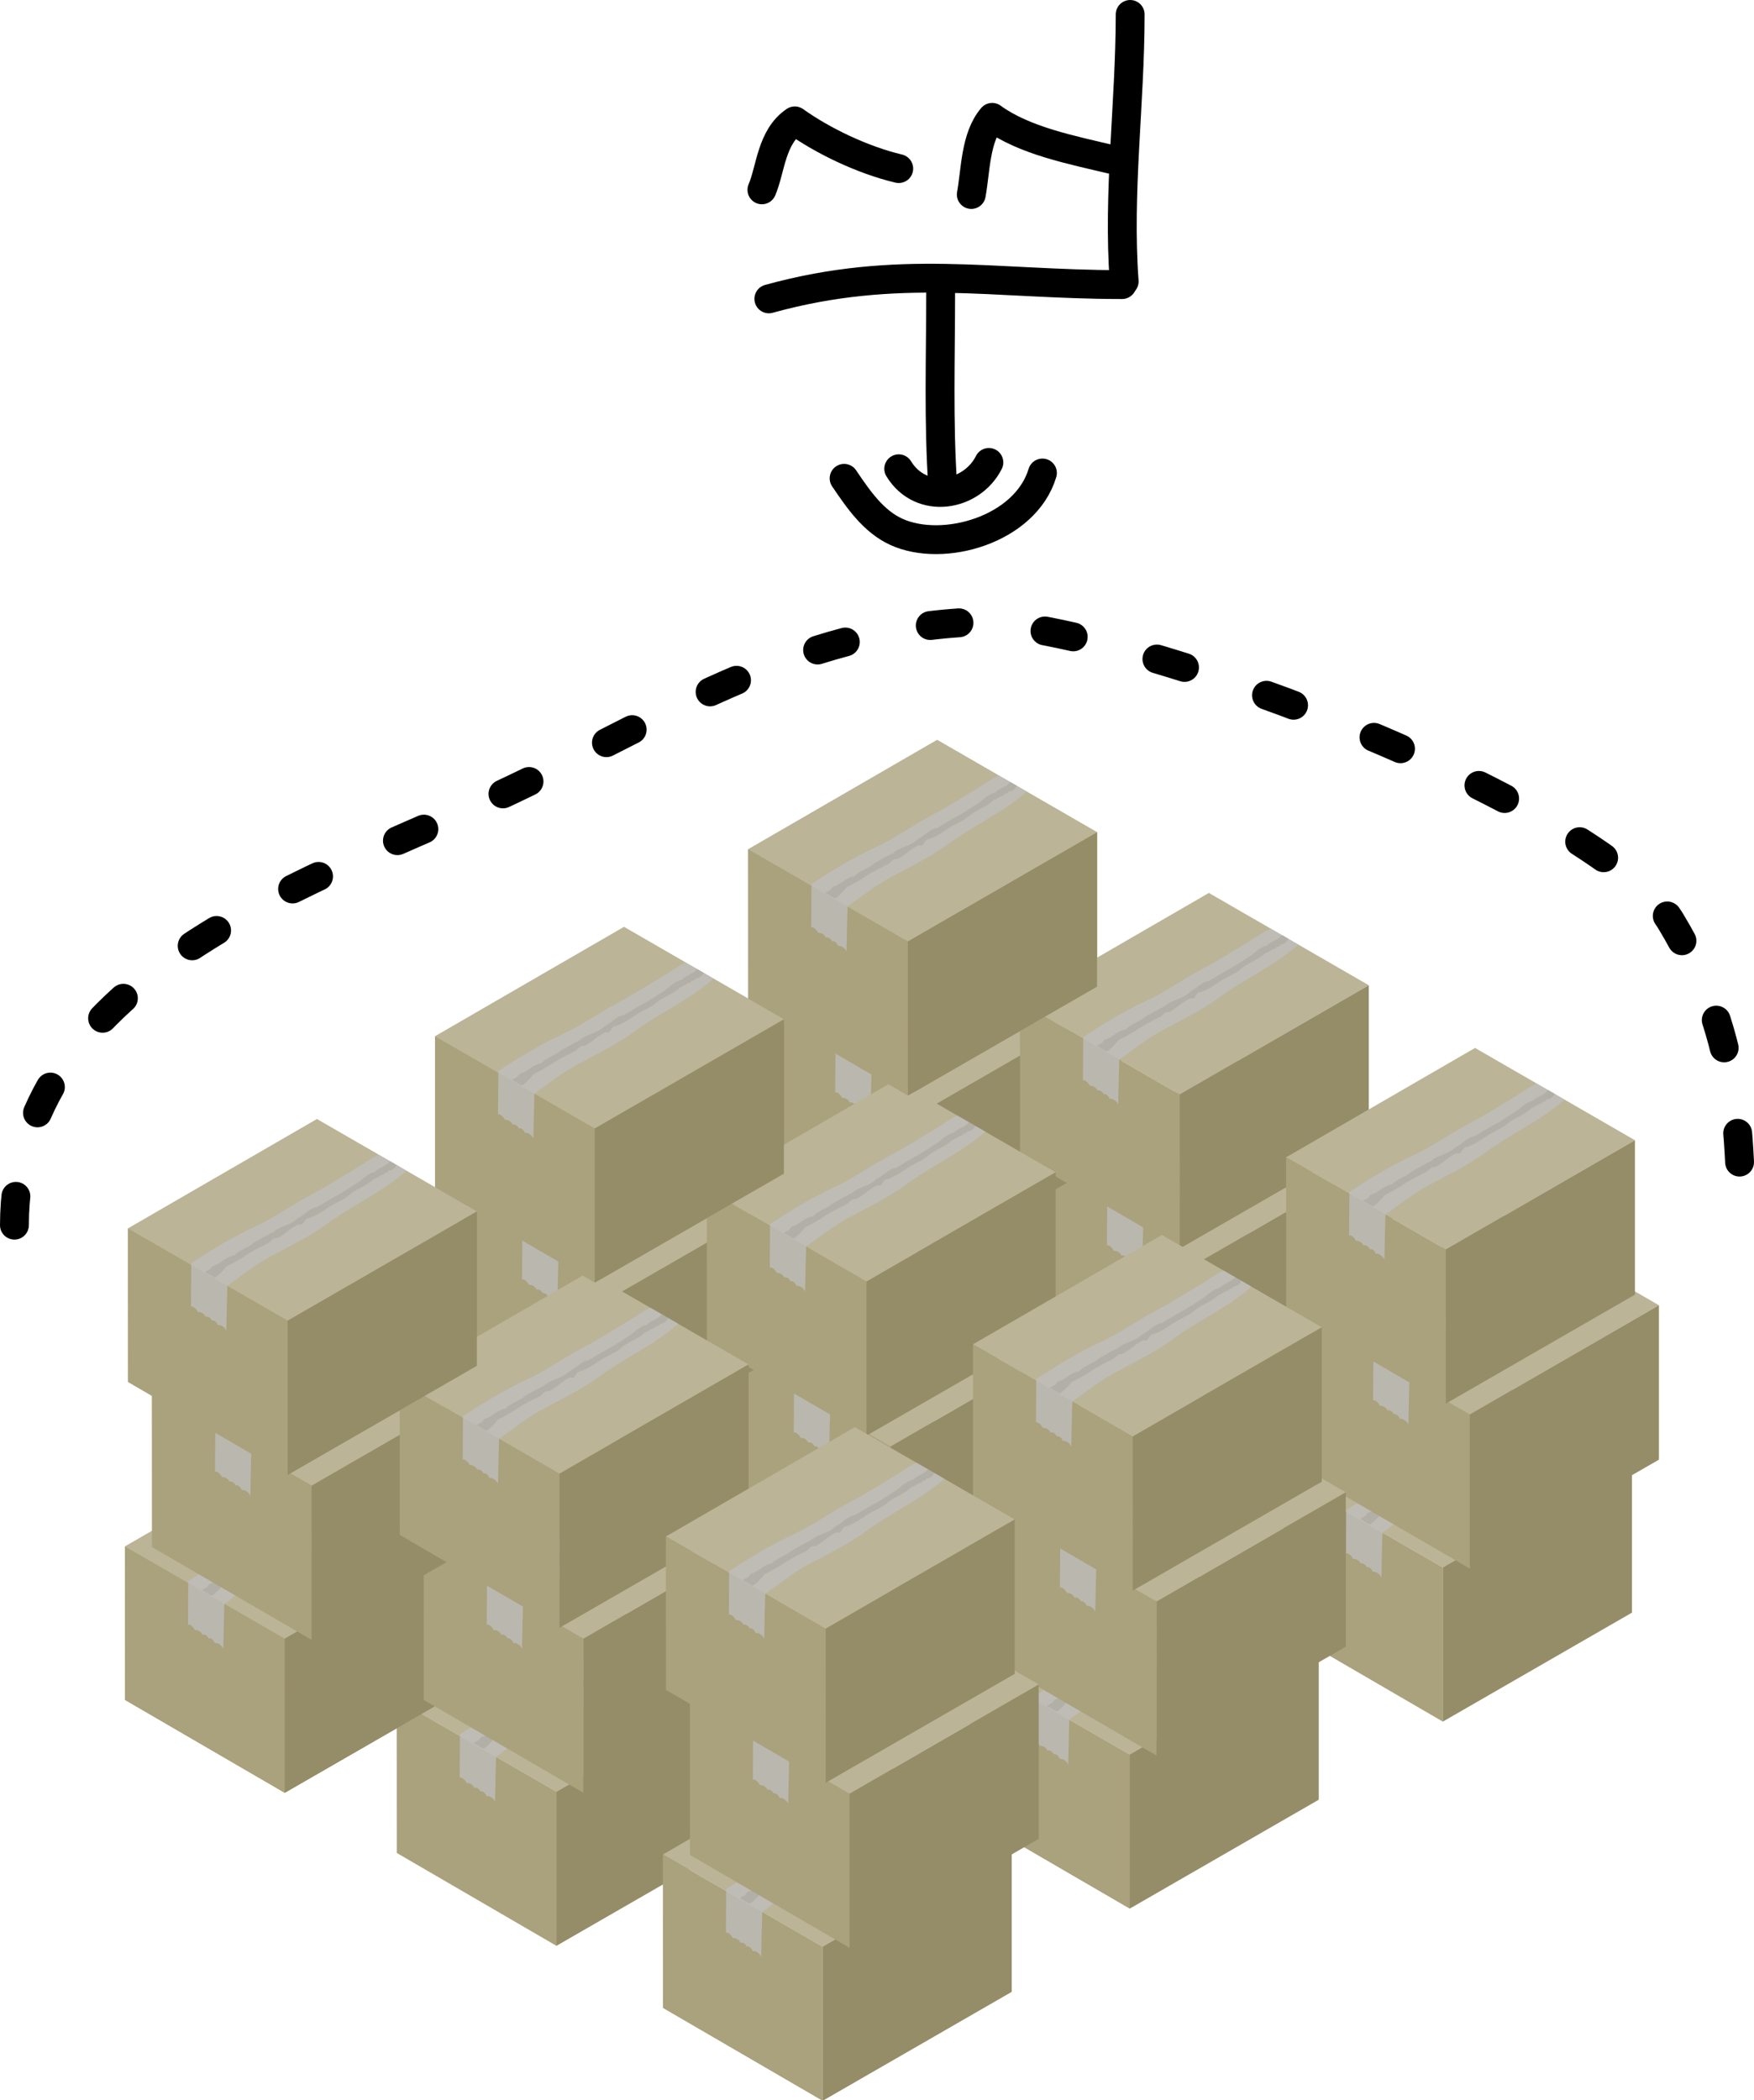 <?xml version="1.0" encoding="UTF-8" standalone="no"?>
<!-- Created with Inkscape (http://www.inkscape.org/) -->

<svg
   width="54.695mm"
   height="65.488mm"
   viewBox="0 0 54.695 65.488"
   version="1.1"
   id="svg1"
   inkscape:version="1.3.2 (091e20e, 2023-11-25, custom)"
   sodipodi:docname="8.3.3 3^3 boxes.svg"
   xmlns:inkscape="http://www.inkscape.org/namespaces/inkscape"
   xmlns:sodipodi="http://sodipodi.sourceforge.net/DTD/sodipodi-0.dtd"
   xmlns:xlink="http://www.w3.org/1999/xlink"
   xmlns="http://www.w3.org/2000/svg"
   xmlns:svg="http://www.w3.org/2000/svg">
  <sodipodi:namedview
     id="namedview1"
     pagecolor="#ffffff"
     bordercolor="#000000"
     borderopacity="0.25"
     inkscape:showpageshadow="2"
     inkscape:pageopacity="0.0"
     inkscape:pagecheckerboard="0"
     inkscape:deskcolor="#d1d1d1"
     inkscape:document-units="mm"
     inkscape:zoom="1.4770342"
     inkscape:cx="56.532203"
     inkscape:cy="110.01776"
     inkscape:window-width="1920"
     inkscape:window-height="1051"
     inkscape:window-x="-9"
     inkscape:window-y="-9"
     inkscape:window-maximized="1"
     inkscape:current-layer="layer1" />
  <defs
     id="defs1" />
  <g
     inkscape:label="Layer 1"
     inkscape:groupmode="layer"
     id="layer1"
     transform="translate(-41.01,-33.867)">
    <path
       style="fill:none;stroke:#000000;stroke-width:0.9;stroke-linecap:round;stroke-linejoin:round;stroke-dasharray:none;stroke-dashoffset:24.002;stroke-opacity:1"
       d="m 69.035,48.484 c 0.694,1.141 2.278,0.868 2.811,-0.198"
       id="path402" />
    <path
       style="fill:none;stroke:#000000;stroke-width:0.9;stroke-linecap:round;stroke-linejoin:round;stroke-dasharray:none;stroke-dashoffset:24.002;stroke-opacity:1"
       d="m 67.332,48.782 c 0.45,0.666 0.918,1.345 1.632,1.67 1.458,0.665 4.018,-0.065 4.552,-1.836"
       id="path403" />
    <path
       style="fill:none;stroke:#000000;stroke-width:0.9;stroke-linecap:round;stroke-linejoin:round;stroke-dasharray:none;stroke-dashoffset:24.002;stroke-opacity:1"
       d="m 70.408,49.03 c -0.137,-1.997 -0.066,-4.014 -0.066,-6.019"
       id="path404" />
    <path
       style="fill:none;stroke:#000000;stroke-width:0.9;stroke-linecap:round;stroke-linejoin:round;stroke-dasharray:none;stroke-dashoffset:0;stroke-opacity:1"
       d="m 64.985,43.186 c 4.035,-1.114 6.989,-0.445 11.015,-0.445"
       id="path405"
       sodipodi:nodetypes="cc" />
    <path
       style="fill:none;stroke:#000000;stroke-width:0.9;stroke-linecap:round;stroke-linejoin:round;stroke-dasharray:none;stroke-dashoffset:0;stroke-opacity:1"
       d="m 75.724,38.851 c -1.288,-0.307 -2.779,-0.596 -3.775,-1.325 -0.53,0.623 -0.513,1.649 -0.651,2.406"
       id="path406"
       sodipodi:nodetypes="ccc" />
    <path
       style="fill:none;fill-opacity:0.289;stroke:#000000;stroke-width:0.9;stroke-linecap:round;stroke-linejoin:round;stroke-dasharray:none;stroke-dashoffset:0;stroke-opacity:1"
       d="m 76.065,42.642 c -0.204,-2.771 0.187,-5.554 0.187,-8.325"
       id="path415" />
    <path
       style="fill:none;fill-opacity:1;stroke:#000000;stroke-width:0.9;stroke-linecap:round;stroke-linejoin:round;stroke-dasharray:0.9, 2.7;stroke-dashoffset:0;stroke-opacity:1"
       d="m 41.46,72.069 c 0.011,-7.581 8.86,-10.562 14.618,-13.163 5.048,-2.28 9.209,-5.244 14.883,-5.622 4.366,-0.291 19.918,5.592 22.159,9.327 2.064,3.441 2.183,6.287 2.183,10.186"
       id="path416" />
    <path
       style="fill:none;fill-opacity:1;stroke:#000000;stroke-width:0.9;stroke-linecap:round;stroke-linejoin:round;stroke-dasharray:none;stroke-dashoffset:0;stroke-opacity:1"
       d="m 69.035,39.124 c -1.136,-0.27 -2.374,-0.869 -3.241,-1.488 -0.737,0.499 -0.749,1.505 -1.025,2.15"
       id="path417"
       sodipodi:nodetypes="ccc" />
    <g
       id="g421"
       transform="translate(-50.791,-77.464)">
      <g
         id="use417"
         transform="translate(-34.742,113.465)">
        <g
           id="g551">
          <g
             id="g550"
             transform="matrix(0.832,0,0,0.832,36.549,2.317)"
             style="stroke-width:1.202">
            <path
               style="fill:#bbb497;fill-opacity:1;stroke:none;stroke-width:1.082;stroke-linecap:round;stroke-linejoin:round;stroke-dasharray:none;stroke-dashoffset:0;stroke-opacity:1"
               d="m 136.095,38.398 5.986,3.456 7.091,-4.094 -5.995,-3.461 z"
               id="path546" />
            <path
               style="fill:#aaa17d;fill-opacity:1;stroke:none;stroke-width:1.082;stroke-linecap:round;stroke-linejoin:round;stroke-dasharray:none;stroke-dashoffset:0;stroke-opacity:1"
               d="m 142.084,41.854 3.9e-4,5.776 -5.986,-3.481 -0.003,-5.752 z"
               id="path547"
               sodipodi:nodetypes="ccccc" />
            <path
               style="fill:#958d68;fill-opacity:1;stroke:none;stroke-width:1.082;stroke-linecap:round;stroke-linejoin:round;stroke-dasharray:none;stroke-dashoffset:0;stroke-opacity:1"
               d="m 149.173,37.758 -7.092,4.094 v 5.778 l 7.089,-4.084 v -5.786"
               id="path548"
               sodipodi:nodetypes="ccccc" />
            <path
               style="fill:#88805d;fill-opacity:1;stroke:none;stroke-width:1.082;stroke-linecap:round;stroke-linejoin:round;stroke-dasharray:none;stroke-dashoffset:0;stroke-opacity:1"
               id="path549"
               d="m 139.329,40.234 c 0.05,0.031 0.307,-0.223 0.469,-0.425 0.252,-0.118 0.43,-0.227 0.612,-0.338 0.291,-0.205 0.606,-0.364 0.933,-0.52 0.147,-0.091 0.158,-0.215 0.345,-0.188 0.278,-0.13 0.509,-0.4 0.798,-0.519 0.234,0.084 0.157,-0.218 0.397,-0.235 0.307,-0.102 0.551,-0.294 0.819,-0.462 0.232,-0.141 0.501,-0.236 0.706,-0.423 0.233,-0.206 0.632,-0.313 0.875,-0.564 0.18,-0.059 0.256,-0.176 0.42,-0.184 -0.077,-0.114 0.125,0.004 0.153,-0.151 0.104,0.016 0.25,-0.083 0.3,-0.202 -0.036,-0.023 -0.177,-0.103 -0.243,-0.139 -0.189,0.224 -0.356,0.181 -0.566,0.396 -0.208,0.028 -0.43,0.233 -0.577,0.356 -0.304,0.187 -0.591,0.399 -0.91,0.56 -0.249,0.137 -0.458,0.274 -0.681,0.402 -0.292,0.038 -0.467,0.3 -0.737,0.425 -0.248,0.266 -0.64,0.267 -0.913,0.517 -0.243,0.114 -0.487,0.262 -0.713,0.386 -0.233,0.206 -0.538,0.263 -0.749,0.489 -0.321,0.031 -0.513,0.331 -0.808,0.387 -0.088,0.162 -0.126,0.12 -0.279,0.23 0.066,0.041 0.327,0.189 0.349,0.202 z"
               sodipodi:nodetypes="ccccccccccccccccccccccccc" />
            <path
               style="fill:#bfbfbf;fill-opacity:0.747;stroke:none;stroke-width:1.082;stroke-linecap:round;stroke-linejoin:round;stroke-dasharray:none;stroke-dashoffset:0;stroke-opacity:1"
               d="m 140.852,38.327 c 0.75,-0.342 1.384,-0.816 2.103,-1.193 0.596,-0.312 1.145,-0.668 1.724,-1.014 0.277,-0.166 0.537,-0.368 0.809,-0.486 0.317,0.178 0.724,0.415 1.045,0.603 -0.949,0.827 -1.988,1.257 -3.011,2.014 -0.553,0.409 -1.503,0.884 -2.136,1.225 -0.52,0.279 -1.15,0.773 -1.566,1.067 -0.002,0.002 -0.036,1.32 -0.039,1.697 -0.045,-0.136 -0.213,-0.25 -0.323,-0.222 -0.036,-0.118 -0.154,-0.207 -0.221,-0.17 -0.047,-0.113 -0.179,-0.181 -0.237,-0.139 -0.032,-0.117 -0.212,-0.204 -0.282,-0.174 -0.053,-0.118 -0.176,-0.233 -0.262,-0.209 -3e-5,-0.756 0.018,-1.618 0.005,-1.624 0.73,-0.478 1.582,-1.004 2.392,-1.374 z"
               id="path550"
               sodipodi:nodetypes="sssccssscccccccss" />
          </g>
          <g
             id="use550"
             transform="matrix(0.832,0,0,0.832,26.784,8.149)"
             style="stroke-width:1.202">
            <path
               style="fill:#bbb497;fill-opacity:1;stroke:none;stroke-width:1.082;stroke-linecap:round;stroke-linejoin:round;stroke-dasharray:none;stroke-dashoffset:0;stroke-opacity:1"
               d="m 136.095,38.398 5.986,3.456 7.091,-4.094 -5.995,-3.461 z"
               id="path579" />
            <path
               style="fill:#aaa17d;fill-opacity:1;stroke:none;stroke-width:1.082;stroke-linecap:round;stroke-linejoin:round;stroke-dasharray:none;stroke-dashoffset:0;stroke-opacity:1"
               d="m 142.084,41.854 3.9e-4,5.776 -5.986,-3.481 -0.003,-5.752 z"
               id="path580"
               sodipodi:nodetypes="ccccc" />
            <path
               style="fill:#958d68;fill-opacity:1;stroke:none;stroke-width:1.082;stroke-linecap:round;stroke-linejoin:round;stroke-dasharray:none;stroke-dashoffset:0;stroke-opacity:1"
               d="m 149.173,37.758 -7.092,4.094 v 5.778 l 7.089,-4.084 v -5.786"
               id="path581"
               sodipodi:nodetypes="ccccc" />
            <path
               style="fill:#88805d;fill-opacity:1;stroke:none;stroke-width:1.082;stroke-linecap:round;stroke-linejoin:round;stroke-dasharray:none;stroke-dashoffset:0;stroke-opacity:1"
               id="path582"
               d="m 139.329,40.234 c 0.05,0.031 0.307,-0.223 0.469,-0.425 0.252,-0.118 0.43,-0.227 0.612,-0.338 0.291,-0.205 0.606,-0.364 0.933,-0.52 0.147,-0.091 0.158,-0.215 0.345,-0.188 0.278,-0.13 0.509,-0.4 0.798,-0.519 0.234,0.084 0.157,-0.218 0.397,-0.235 0.307,-0.102 0.551,-0.294 0.819,-0.462 0.232,-0.141 0.501,-0.236 0.706,-0.423 0.233,-0.206 0.632,-0.313 0.875,-0.564 0.18,-0.059 0.256,-0.176 0.42,-0.184 -0.077,-0.114 0.125,0.004 0.153,-0.151 0.104,0.016 0.25,-0.083 0.3,-0.202 -0.036,-0.023 -0.177,-0.103 -0.243,-0.139 -0.189,0.224 -0.356,0.181 -0.566,0.396 -0.208,0.028 -0.43,0.233 -0.577,0.356 -0.304,0.187 -0.591,0.399 -0.91,0.56 -0.249,0.137 -0.458,0.274 -0.681,0.402 -0.292,0.038 -0.467,0.3 -0.737,0.425 -0.248,0.266 -0.64,0.267 -0.913,0.517 -0.243,0.114 -0.487,0.262 -0.713,0.386 -0.233,0.206 -0.538,0.263 -0.749,0.489 -0.321,0.031 -0.513,0.331 -0.808,0.387 -0.088,0.162 -0.126,0.12 -0.279,0.23 0.066,0.041 0.327,0.189 0.349,0.202 z"
               sodipodi:nodetypes="ccccccccccccccccccccccccc" />
            <path
               style="fill:#bfbfbf;fill-opacity:0.747;stroke:none;stroke-width:1.082;stroke-linecap:round;stroke-linejoin:round;stroke-dasharray:none;stroke-dashoffset:0;stroke-opacity:1"
               d="m 140.852,38.327 c 0.75,-0.342 1.384,-0.816 2.103,-1.193 0.596,-0.312 1.145,-0.668 1.724,-1.014 0.277,-0.166 0.537,-0.368 0.809,-0.486 0.317,0.178 0.724,0.415 1.045,0.603 -0.949,0.827 -1.988,1.257 -3.011,2.014 -0.553,0.409 -1.503,0.884 -2.136,1.225 -0.52,0.279 -1.15,0.773 -1.566,1.067 -0.002,0.002 -0.036,1.32 -0.039,1.697 -0.045,-0.136 -0.213,-0.25 -0.323,-0.222 -0.036,-0.118 -0.154,-0.207 -0.221,-0.17 -0.047,-0.113 -0.179,-0.181 -0.237,-0.139 -0.032,-0.117 -0.212,-0.204 -0.282,-0.174 -0.053,-0.118 -0.176,-0.233 -0.262,-0.209 -3e-5,-0.756 0.018,-1.618 0.005,-1.624 0.73,-0.478 1.582,-1.004 2.392,-1.374 z"
               id="path583"
               sodipodi:nodetypes="sssccssscccccccss" />
          </g>
          <g
             id="use551"
             transform="matrix(0.832,0,0,0.832,17.209,14.141)"
             style="stroke-width:1.202">
            <path
               style="fill:#bbb497;fill-opacity:1;stroke:none;stroke-width:1.082;stroke-linecap:round;stroke-linejoin:round;stroke-dasharray:none;stroke-dashoffset:0;stroke-opacity:1"
               d="m 136.095,38.398 5.986,3.456 7.091,-4.094 -5.995,-3.461 z"
               id="path609" />
            <path
               style="fill:#aaa17d;fill-opacity:1;stroke:none;stroke-width:1.082;stroke-linecap:round;stroke-linejoin:round;stroke-dasharray:none;stroke-dashoffset:0;stroke-opacity:1"
               d="m 142.084,41.854 3.9e-4,5.776 -5.986,-3.481 -0.003,-5.752 z"
               id="path610"
               sodipodi:nodetypes="ccccc" />
            <path
               style="fill:#958d68;fill-opacity:1;stroke:none;stroke-width:1.082;stroke-linecap:round;stroke-linejoin:round;stroke-dasharray:none;stroke-dashoffset:0;stroke-opacity:1"
               d="m 149.173,37.758 -7.092,4.094 v 5.778 l 7.089,-4.084 v -5.786"
               id="path611"
               sodipodi:nodetypes="ccccc" />
            <path
               style="fill:#88805d;fill-opacity:1;stroke:none;stroke-width:1.082;stroke-linecap:round;stroke-linejoin:round;stroke-dasharray:none;stroke-dashoffset:0;stroke-opacity:1"
               id="path612"
               d="m 139.329,40.234 c 0.05,0.031 0.307,-0.223 0.469,-0.425 0.252,-0.118 0.43,-0.227 0.612,-0.338 0.291,-0.205 0.606,-0.364 0.933,-0.52 0.147,-0.091 0.158,-0.215 0.345,-0.188 0.278,-0.13 0.509,-0.4 0.798,-0.519 0.234,0.084 0.157,-0.218 0.397,-0.235 0.307,-0.102 0.551,-0.294 0.819,-0.462 0.232,-0.141 0.501,-0.236 0.706,-0.423 0.233,-0.206 0.632,-0.313 0.875,-0.564 0.18,-0.059 0.256,-0.176 0.42,-0.184 -0.077,-0.114 0.125,0.004 0.153,-0.151 0.104,0.016 0.25,-0.083 0.3,-0.202 -0.036,-0.023 -0.177,-0.103 -0.243,-0.139 -0.189,0.224 -0.356,0.181 -0.566,0.396 -0.208,0.028 -0.43,0.233 -0.577,0.356 -0.304,0.187 -0.591,0.399 -0.91,0.56 -0.249,0.137 -0.458,0.274 -0.681,0.402 -0.292,0.038 -0.467,0.3 -0.737,0.425 -0.248,0.266 -0.64,0.267 -0.913,0.517 -0.243,0.114 -0.487,0.262 -0.713,0.386 -0.233,0.206 -0.538,0.263 -0.749,0.489 -0.321,0.031 -0.513,0.331 -0.808,0.387 -0.088,0.162 -0.126,0.12 -0.279,0.23 0.066,0.041 0.327,0.189 0.349,0.202 z"
               sodipodi:nodetypes="ccccccccccccccccccccccccc" />
            <path
               style="fill:#bfbfbf;fill-opacity:0.747;stroke:none;stroke-width:1.082;stroke-linecap:round;stroke-linejoin:round;stroke-dasharray:none;stroke-dashoffset:0;stroke-opacity:1"
               d="m 140.852,38.327 c 0.75,-0.342 1.384,-0.816 2.103,-1.193 0.596,-0.312 1.145,-0.668 1.724,-1.014 0.277,-0.166 0.537,-0.368 0.809,-0.486 0.317,0.178 0.724,0.415 1.045,0.603 -0.949,0.827 -1.988,1.257 -3.011,2.014 -0.553,0.409 -1.503,0.884 -2.136,1.225 -0.52,0.279 -1.15,0.773 -1.566,1.067 -0.002,0.002 -0.036,1.32 -0.039,1.697 -0.045,-0.136 -0.213,-0.25 -0.323,-0.222 -0.036,-0.118 -0.154,-0.207 -0.221,-0.17 -0.047,-0.113 -0.179,-0.181 -0.237,-0.139 -0.032,-0.117 -0.212,-0.204 -0.282,-0.174 -0.053,-0.118 -0.176,-0.233 -0.262,-0.209 -3e-5,-0.756 0.018,-1.618 0.005,-1.624 0.73,-0.478 1.582,-1.004 2.392,-1.374 z"
               id="path613"
               sodipodi:nodetypes="sssccssscccccccss" />
          </g>
        </g>
        <g
           id="use552"
           transform="translate(8.473,4.771)">
          <g
             id="g568"
             transform="matrix(0.832,0,0,0.832,36.549,2.317)"
             style="stroke-width:1.202">
            <path
               style="fill:#bbb497;fill-opacity:1;stroke:none;stroke-width:1.082;stroke-linecap:round;stroke-linejoin:round;stroke-dasharray:none;stroke-dashoffset:0;stroke-opacity:1"
               d="m 136.095,38.398 5.986,3.456 7.091,-4.094 -5.995,-3.461 z"
               id="path564" />
            <path
               style="fill:#aaa17d;fill-opacity:1;stroke:none;stroke-width:1.082;stroke-linecap:round;stroke-linejoin:round;stroke-dasharray:none;stroke-dashoffset:0;stroke-opacity:1"
               d="m 142.084,41.854 3.9e-4,5.776 -5.986,-3.481 -0.003,-5.752 z"
               id="path565"
               sodipodi:nodetypes="ccccc" />
            <path
               style="fill:#958d68;fill-opacity:1;stroke:none;stroke-width:1.082;stroke-linecap:round;stroke-linejoin:round;stroke-dasharray:none;stroke-dashoffset:0;stroke-opacity:1"
               d="m 149.173,37.758 -7.092,4.094 v 5.778 l 7.089,-4.084 v -5.786"
               id="path566"
               sodipodi:nodetypes="ccccc" />
            <path
               style="fill:#88805d;fill-opacity:1;stroke:none;stroke-width:1.082;stroke-linecap:round;stroke-linejoin:round;stroke-dasharray:none;stroke-dashoffset:0;stroke-opacity:1"
               id="path567"
               d="m 139.329,40.234 c 0.05,0.031 0.307,-0.223 0.469,-0.425 0.252,-0.118 0.43,-0.227 0.612,-0.338 0.291,-0.205 0.606,-0.364 0.933,-0.52 0.147,-0.091 0.158,-0.215 0.345,-0.188 0.278,-0.13 0.509,-0.4 0.798,-0.519 0.234,0.084 0.157,-0.218 0.397,-0.235 0.307,-0.102 0.551,-0.294 0.819,-0.462 0.232,-0.141 0.501,-0.236 0.706,-0.423 0.233,-0.206 0.632,-0.313 0.875,-0.564 0.18,-0.059 0.256,-0.176 0.42,-0.184 -0.077,-0.114 0.125,0.004 0.153,-0.151 0.104,0.016 0.25,-0.083 0.3,-0.202 -0.036,-0.023 -0.177,-0.103 -0.243,-0.139 -0.189,0.224 -0.356,0.181 -0.566,0.396 -0.208,0.028 -0.43,0.233 -0.577,0.356 -0.304,0.187 -0.591,0.399 -0.91,0.56 -0.249,0.137 -0.458,0.274 -0.681,0.402 -0.292,0.038 -0.467,0.3 -0.737,0.425 -0.248,0.266 -0.64,0.267 -0.913,0.517 -0.243,0.114 -0.487,0.262 -0.713,0.386 -0.233,0.206 -0.538,0.263 -0.749,0.489 -0.321,0.031 -0.513,0.331 -0.808,0.387 -0.088,0.162 -0.126,0.12 -0.279,0.23 0.066,0.041 0.327,0.189 0.349,0.202 z"
               sodipodi:nodetypes="ccccccccccccccccccccccccc" />
            <path
               style="fill:#bfbfbf;fill-opacity:0.747;stroke:none;stroke-width:1.082;stroke-linecap:round;stroke-linejoin:round;stroke-dasharray:none;stroke-dashoffset:0;stroke-opacity:1"
               d="m 140.852,38.327 c 0.75,-0.342 1.384,-0.816 2.103,-1.193 0.596,-0.312 1.145,-0.668 1.724,-1.014 0.277,-0.166 0.537,-0.368 0.809,-0.486 0.317,0.178 0.724,0.415 1.045,0.603 -0.949,0.827 -1.988,1.257 -3.011,2.014 -0.553,0.409 -1.503,0.884 -2.136,1.225 -0.52,0.279 -1.15,0.773 -1.566,1.067 -0.002,0.002 -0.036,1.32 -0.039,1.697 -0.045,-0.136 -0.213,-0.25 -0.323,-0.222 -0.036,-0.118 -0.154,-0.207 -0.221,-0.17 -0.047,-0.113 -0.179,-0.181 -0.237,-0.139 -0.032,-0.117 -0.212,-0.204 -0.282,-0.174 -0.053,-0.118 -0.176,-0.233 -0.262,-0.209 -3e-5,-0.756 0.018,-1.618 0.005,-1.624 0.73,-0.478 1.582,-1.004 2.392,-1.374 z"
               id="path568"
               sodipodi:nodetypes="sssccssscccccccss" />
          </g>
          <g
             id="use568"
             transform="matrix(0.832,0,0,0.832,26.784,8.149)"
             style="stroke-width:1.202">
            <path
               style="fill:#bbb497;fill-opacity:1;stroke:none;stroke-width:1.082;stroke-linecap:round;stroke-linejoin:round;stroke-dasharray:none;stroke-dashoffset:0;stroke-opacity:1"
               d="m 136.095,38.398 5.986,3.456 7.091,-4.094 -5.995,-3.461 z"
               id="path594" />
            <path
               style="fill:#aaa17d;fill-opacity:1;stroke:none;stroke-width:1.082;stroke-linecap:round;stroke-linejoin:round;stroke-dasharray:none;stroke-dashoffset:0;stroke-opacity:1"
               d="m 142.084,41.854 3.9e-4,5.776 -5.986,-3.481 -0.003,-5.752 z"
               id="path595"
               sodipodi:nodetypes="ccccc" />
            <path
               style="fill:#958d68;fill-opacity:1;stroke:none;stroke-width:1.082;stroke-linecap:round;stroke-linejoin:round;stroke-dasharray:none;stroke-dashoffset:0;stroke-opacity:1"
               d="m 149.173,37.758 -7.092,4.094 v 5.778 l 7.089,-4.084 v -5.786"
               id="path596"
               sodipodi:nodetypes="ccccc" />
            <path
               style="fill:#88805d;fill-opacity:1;stroke:none;stroke-width:1.082;stroke-linecap:round;stroke-linejoin:round;stroke-dasharray:none;stroke-dashoffset:0;stroke-opacity:1"
               id="path597"
               d="m 139.329,40.234 c 0.05,0.031 0.307,-0.223 0.469,-0.425 0.252,-0.118 0.43,-0.227 0.612,-0.338 0.291,-0.205 0.606,-0.364 0.933,-0.52 0.147,-0.091 0.158,-0.215 0.345,-0.188 0.278,-0.13 0.509,-0.4 0.798,-0.519 0.234,0.084 0.157,-0.218 0.397,-0.235 0.307,-0.102 0.551,-0.294 0.819,-0.462 0.232,-0.141 0.501,-0.236 0.706,-0.423 0.233,-0.206 0.632,-0.313 0.875,-0.564 0.18,-0.059 0.256,-0.176 0.42,-0.184 -0.077,-0.114 0.125,0.004 0.153,-0.151 0.104,0.016 0.25,-0.083 0.3,-0.202 -0.036,-0.023 -0.177,-0.103 -0.243,-0.139 -0.189,0.224 -0.356,0.181 -0.566,0.396 -0.208,0.028 -0.43,0.233 -0.577,0.356 -0.304,0.187 -0.591,0.399 -0.91,0.56 -0.249,0.137 -0.458,0.274 -0.681,0.402 -0.292,0.038 -0.467,0.3 -0.737,0.425 -0.248,0.266 -0.64,0.267 -0.913,0.517 -0.243,0.114 -0.487,0.262 -0.713,0.386 -0.233,0.206 -0.538,0.263 -0.749,0.489 -0.321,0.031 -0.513,0.331 -0.808,0.387 -0.088,0.162 -0.126,0.12 -0.279,0.23 0.066,0.041 0.327,0.189 0.349,0.202 z"
               sodipodi:nodetypes="ccccccccccccccccccccccccc" />
            <path
               style="fill:#bfbfbf;fill-opacity:0.747;stroke:none;stroke-width:1.082;stroke-linecap:round;stroke-linejoin:round;stroke-dasharray:none;stroke-dashoffset:0;stroke-opacity:1"
               d="m 140.852,38.327 c 0.75,-0.342 1.384,-0.816 2.103,-1.193 0.596,-0.312 1.145,-0.668 1.724,-1.014 0.277,-0.166 0.537,-0.368 0.809,-0.486 0.317,0.178 0.724,0.415 1.045,0.603 -0.949,0.827 -1.988,1.257 -3.011,2.014 -0.553,0.409 -1.503,0.884 -2.136,1.225 -0.52,0.279 -1.15,0.773 -1.566,1.067 -0.002,0.002 -0.036,1.32 -0.039,1.697 -0.045,-0.136 -0.213,-0.25 -0.323,-0.222 -0.036,-0.118 -0.154,-0.207 -0.221,-0.17 -0.047,-0.113 -0.179,-0.181 -0.237,-0.139 -0.032,-0.117 -0.212,-0.204 -0.282,-0.174 -0.053,-0.118 -0.176,-0.233 -0.262,-0.209 -3e-5,-0.756 0.018,-1.618 0.005,-1.624 0.73,-0.478 1.582,-1.004 2.392,-1.374 z"
               id="path598"
               sodipodi:nodetypes="sssccssscccccccss" />
          </g>
          <g
             id="use569"
             transform="matrix(0.832,0,0,0.832,17.209,14.141)"
             style="stroke-width:1.202">
            <path
               style="fill:#bbb497;fill-opacity:1;stroke:none;stroke-width:1.082;stroke-linecap:round;stroke-linejoin:round;stroke-dasharray:none;stroke-dashoffset:0;stroke-opacity:1"
               d="m 136.095,38.398 5.986,3.456 7.091,-4.094 -5.995,-3.461 z"
               id="path624" />
            <path
               style="fill:#aaa17d;fill-opacity:1;stroke:none;stroke-width:1.082;stroke-linecap:round;stroke-linejoin:round;stroke-dasharray:none;stroke-dashoffset:0;stroke-opacity:1"
               d="m 142.084,41.854 3.9e-4,5.776 -5.986,-3.481 -0.003,-5.752 z"
               id="path625"
               sodipodi:nodetypes="ccccc" />
            <path
               style="fill:#958d68;fill-opacity:1;stroke:none;stroke-width:1.082;stroke-linecap:round;stroke-linejoin:round;stroke-dasharray:none;stroke-dashoffset:0;stroke-opacity:1"
               d="m 149.173,37.758 -7.092,4.094 v 5.778 l 7.089,-4.084 v -5.786"
               id="path626"
               sodipodi:nodetypes="ccccc" />
            <path
               style="fill:#88805d;fill-opacity:1;stroke:none;stroke-width:1.082;stroke-linecap:round;stroke-linejoin:round;stroke-dasharray:none;stroke-dashoffset:0;stroke-opacity:1"
               id="path627"
               d="m 139.329,40.234 c 0.05,0.031 0.307,-0.223 0.469,-0.425 0.252,-0.118 0.43,-0.227 0.612,-0.338 0.291,-0.205 0.606,-0.364 0.933,-0.52 0.147,-0.091 0.158,-0.215 0.345,-0.188 0.278,-0.13 0.509,-0.4 0.798,-0.519 0.234,0.084 0.157,-0.218 0.397,-0.235 0.307,-0.102 0.551,-0.294 0.819,-0.462 0.232,-0.141 0.501,-0.236 0.706,-0.423 0.233,-0.206 0.632,-0.313 0.875,-0.564 0.18,-0.059 0.256,-0.176 0.42,-0.184 -0.077,-0.114 0.125,0.004 0.153,-0.151 0.104,0.016 0.25,-0.083 0.3,-0.202 -0.036,-0.023 -0.177,-0.103 -0.243,-0.139 -0.189,0.224 -0.356,0.181 -0.566,0.396 -0.208,0.028 -0.43,0.233 -0.577,0.356 -0.304,0.187 -0.591,0.399 -0.91,0.56 -0.249,0.137 -0.458,0.274 -0.681,0.402 -0.292,0.038 -0.467,0.3 -0.737,0.425 -0.248,0.266 -0.64,0.267 -0.913,0.517 -0.243,0.114 -0.487,0.262 -0.713,0.386 -0.233,0.206 -0.538,0.263 -0.749,0.489 -0.321,0.031 -0.513,0.331 -0.808,0.387 -0.088,0.162 -0.126,0.12 -0.279,0.23 0.066,0.041 0.327,0.189 0.349,0.202 z"
               sodipodi:nodetypes="ccccccccccccccccccccccccc" />
            <path
               style="fill:#bfbfbf;fill-opacity:0.747;stroke:none;stroke-width:1.082;stroke-linecap:round;stroke-linejoin:round;stroke-dasharray:none;stroke-dashoffset:0;stroke-opacity:1"
               d="m 140.852,38.327 c 0.75,-0.342 1.384,-0.816 2.103,-1.193 0.596,-0.312 1.145,-0.668 1.724,-1.014 0.277,-0.166 0.537,-0.368 0.809,-0.486 0.317,0.178 0.724,0.415 1.045,0.603 -0.949,0.827 -1.988,1.257 -3.011,2.014 -0.553,0.409 -1.503,0.884 -2.136,1.225 -0.52,0.279 -1.15,0.773 -1.566,1.067 -0.002,0.002 -0.036,1.32 -0.039,1.697 -0.045,-0.136 -0.213,-0.25 -0.323,-0.222 -0.036,-0.118 -0.154,-0.207 -0.221,-0.17 -0.047,-0.113 -0.179,-0.181 -0.237,-0.139 -0.032,-0.117 -0.212,-0.204 -0.282,-0.174 -0.053,-0.118 -0.176,-0.233 -0.262,-0.209 -3e-5,-0.756 0.018,-1.618 0.005,-1.624 0.73,-0.478 1.582,-1.004 2.392,-1.374 z"
               id="path628"
               sodipodi:nodetypes="sssccssscccccccss" />
          </g>
        </g>
        <g
           id="use553"
           transform="translate(16.773,9.604)">
          <g
             id="g653"
             transform="matrix(0.832,0,0,0.832,36.549,2.317)"
             style="stroke-width:1.202">
            <path
               style="fill:#bbb497;fill-opacity:1;stroke:none;stroke-width:1.082;stroke-linecap:round;stroke-linejoin:round;stroke-dasharray:none;stroke-dashoffset:0;stroke-opacity:1"
               d="m 136.095,38.398 5.986,3.456 7.091,-4.094 -5.995,-3.461 z"
               id="path649" />
            <path
               style="fill:#aaa17d;fill-opacity:1;stroke:none;stroke-width:1.082;stroke-linecap:round;stroke-linejoin:round;stroke-dasharray:none;stroke-dashoffset:0;stroke-opacity:1"
               d="m 142.084,41.854 3.9e-4,5.776 -5.986,-3.481 -0.003,-5.752 z"
               id="path650"
               sodipodi:nodetypes="ccccc" />
            <path
               style="fill:#958d68;fill-opacity:1;stroke:none;stroke-width:1.082;stroke-linecap:round;stroke-linejoin:round;stroke-dasharray:none;stroke-dashoffset:0;stroke-opacity:1"
               d="m 149.173,37.758 -7.092,4.094 v 5.778 l 7.089,-4.084 v -5.786"
               id="path651"
               sodipodi:nodetypes="ccccc" />
            <path
               style="fill:#88805d;fill-opacity:1;stroke:none;stroke-width:1.082;stroke-linecap:round;stroke-linejoin:round;stroke-dasharray:none;stroke-dashoffset:0;stroke-opacity:1"
               id="path652"
               d="m 139.329,40.234 c 0.05,0.031 0.307,-0.223 0.469,-0.425 0.252,-0.118 0.43,-0.227 0.612,-0.338 0.291,-0.205 0.606,-0.364 0.933,-0.52 0.147,-0.091 0.158,-0.215 0.345,-0.188 0.278,-0.13 0.509,-0.4 0.798,-0.519 0.234,0.084 0.157,-0.218 0.397,-0.235 0.307,-0.102 0.551,-0.294 0.819,-0.462 0.232,-0.141 0.501,-0.236 0.706,-0.423 0.233,-0.206 0.632,-0.313 0.875,-0.564 0.18,-0.059 0.256,-0.176 0.42,-0.184 -0.077,-0.114 0.125,0.004 0.153,-0.151 0.104,0.016 0.25,-0.083 0.3,-0.202 -0.036,-0.023 -0.177,-0.103 -0.243,-0.139 -0.189,0.224 -0.356,0.181 -0.566,0.396 -0.208,0.028 -0.43,0.233 -0.577,0.356 -0.304,0.187 -0.591,0.399 -0.91,0.56 -0.249,0.137 -0.458,0.274 -0.681,0.402 -0.292,0.038 -0.467,0.3 -0.737,0.425 -0.248,0.266 -0.64,0.267 -0.913,0.517 -0.243,0.114 -0.487,0.262 -0.713,0.386 -0.233,0.206 -0.538,0.263 -0.749,0.489 -0.321,0.031 -0.513,0.331 -0.808,0.387 -0.088,0.162 -0.126,0.12 -0.279,0.23 0.066,0.041 0.327,0.189 0.349,0.202 z"
               sodipodi:nodetypes="ccccccccccccccccccccccccc" />
            <path
               style="fill:#bfbfbf;fill-opacity:0.747;stroke:none;stroke-width:1.082;stroke-linecap:round;stroke-linejoin:round;stroke-dasharray:none;stroke-dashoffset:0;stroke-opacity:1"
               d="m 140.852,38.327 c 0.75,-0.342 1.384,-0.816 2.103,-1.193 0.596,-0.312 1.145,-0.668 1.724,-1.014 0.277,-0.166 0.537,-0.368 0.809,-0.486 0.317,0.178 0.724,0.415 1.045,0.603 -0.949,0.827 -1.988,1.257 -3.011,2.014 -0.553,0.409 -1.503,0.884 -2.136,1.225 -0.52,0.279 -1.15,0.773 -1.566,1.067 -0.002,0.002 -0.036,1.32 -0.039,1.697 -0.045,-0.136 -0.213,-0.25 -0.323,-0.222 -0.036,-0.118 -0.154,-0.207 -0.221,-0.17 -0.047,-0.113 -0.179,-0.181 -0.237,-0.139 -0.032,-0.117 -0.212,-0.204 -0.282,-0.174 -0.053,-0.118 -0.176,-0.233 -0.262,-0.209 -3e-5,-0.756 0.018,-1.618 0.005,-1.624 0.73,-0.478 1.582,-1.004 2.392,-1.374 z"
               id="path653"
               sodipodi:nodetypes="sssccssscccccccss" />
          </g>
          <g
             id="g658"
             transform="matrix(0.832,0,0,0.832,26.784,8.149)"
             style="stroke-width:1.202">
            <path
               style="fill:#bbb497;fill-opacity:1;stroke:none;stroke-width:1.082;stroke-linecap:round;stroke-linejoin:round;stroke-dasharray:none;stroke-dashoffset:0;stroke-opacity:1"
               d="m 136.095,38.398 5.986,3.456 7.091,-4.094 -5.995,-3.461 z"
               id="path654" />
            <path
               style="fill:#aaa17d;fill-opacity:1;stroke:none;stroke-width:1.082;stroke-linecap:round;stroke-linejoin:round;stroke-dasharray:none;stroke-dashoffset:0;stroke-opacity:1"
               d="m 142.084,41.854 3.9e-4,5.776 -5.986,-3.481 -0.003,-5.752 z"
               id="path655"
               sodipodi:nodetypes="ccccc" />
            <path
               style="fill:#958d68;fill-opacity:1;stroke:none;stroke-width:1.082;stroke-linecap:round;stroke-linejoin:round;stroke-dasharray:none;stroke-dashoffset:0;stroke-opacity:1"
               d="m 149.173,37.758 -7.092,4.094 v 5.778 l 7.089,-4.084 v -5.786"
               id="path656"
               sodipodi:nodetypes="ccccc" />
            <path
               style="fill:#88805d;fill-opacity:1;stroke:none;stroke-width:1.082;stroke-linecap:round;stroke-linejoin:round;stroke-dasharray:none;stroke-dashoffset:0;stroke-opacity:1"
               id="path657"
               d="m 139.329,40.234 c 0.05,0.031 0.307,-0.223 0.469,-0.425 0.252,-0.118 0.43,-0.227 0.612,-0.338 0.291,-0.205 0.606,-0.364 0.933,-0.52 0.147,-0.091 0.158,-0.215 0.345,-0.188 0.278,-0.13 0.509,-0.4 0.798,-0.519 0.234,0.084 0.157,-0.218 0.397,-0.235 0.307,-0.102 0.551,-0.294 0.819,-0.462 0.232,-0.141 0.501,-0.236 0.706,-0.423 0.233,-0.206 0.632,-0.313 0.875,-0.564 0.18,-0.059 0.256,-0.176 0.42,-0.184 -0.077,-0.114 0.125,0.004 0.153,-0.151 0.104,0.016 0.25,-0.083 0.3,-0.202 -0.036,-0.023 -0.177,-0.103 -0.243,-0.139 -0.189,0.224 -0.356,0.181 -0.566,0.396 -0.208,0.028 -0.43,0.233 -0.577,0.356 -0.304,0.187 -0.591,0.399 -0.91,0.56 -0.249,0.137 -0.458,0.274 -0.681,0.402 -0.292,0.038 -0.467,0.3 -0.737,0.425 -0.248,0.266 -0.64,0.267 -0.913,0.517 -0.243,0.114 -0.487,0.262 -0.713,0.386 -0.233,0.206 -0.538,0.263 -0.749,0.489 -0.321,0.031 -0.513,0.331 -0.808,0.387 -0.088,0.162 -0.126,0.12 -0.279,0.23 0.066,0.041 0.327,0.189 0.349,0.202 z"
               sodipodi:nodetypes="ccccccccccccccccccccccccc" />
            <path
               style="fill:#bfbfbf;fill-opacity:0.747;stroke:none;stroke-width:1.082;stroke-linecap:round;stroke-linejoin:round;stroke-dasharray:none;stroke-dashoffset:0;stroke-opacity:1"
               d="m 140.852,38.327 c 0.75,-0.342 1.384,-0.816 2.103,-1.193 0.596,-0.312 1.145,-0.668 1.724,-1.014 0.277,-0.166 0.537,-0.368 0.809,-0.486 0.317,0.178 0.724,0.415 1.045,0.603 -0.949,0.827 -1.988,1.257 -3.011,2.014 -0.553,0.409 -1.503,0.884 -2.136,1.225 -0.52,0.279 -1.15,0.773 -1.566,1.067 -0.002,0.002 -0.036,1.32 -0.039,1.697 -0.045,-0.136 -0.213,-0.25 -0.323,-0.222 -0.036,-0.118 -0.154,-0.207 -0.221,-0.17 -0.047,-0.113 -0.179,-0.181 -0.237,-0.139 -0.032,-0.117 -0.212,-0.204 -0.282,-0.174 -0.053,-0.118 -0.176,-0.233 -0.262,-0.209 -3e-5,-0.756 0.018,-1.618 0.005,-1.624 0.73,-0.478 1.582,-1.004 2.392,-1.374 z"
               id="path658"
               sodipodi:nodetypes="sssccssscccccccss" />
          </g>
          <g
             id="g663"
             transform="matrix(0.832,0,0,0.832,17.209,14.141)"
             style="stroke-width:1.202">
            <path
               style="fill:#bbb497;fill-opacity:1;stroke:none;stroke-width:1.082;stroke-linecap:round;stroke-linejoin:round;stroke-dasharray:none;stroke-dashoffset:0;stroke-opacity:1"
               d="m 136.095,38.398 5.986,3.456 7.091,-4.094 -5.995,-3.461 z"
               id="path659" />
            <path
               style="fill:#aaa17d;fill-opacity:1;stroke:none;stroke-width:1.082;stroke-linecap:round;stroke-linejoin:round;stroke-dasharray:none;stroke-dashoffset:0;stroke-opacity:1"
               d="m 142.084,41.854 3.9e-4,5.776 -5.986,-3.481 -0.003,-5.752 z"
               id="path660"
               sodipodi:nodetypes="ccccc" />
            <path
               style="fill:#958d68;fill-opacity:1;stroke:none;stroke-width:1.082;stroke-linecap:round;stroke-linejoin:round;stroke-dasharray:none;stroke-dashoffset:0;stroke-opacity:1"
               d="m 149.173,37.758 -7.092,4.094 v 5.778 l 7.089,-4.084 v -5.786"
               id="path661"
               sodipodi:nodetypes="ccccc" />
            <path
               style="fill:#88805d;fill-opacity:1;stroke:none;stroke-width:1.082;stroke-linecap:round;stroke-linejoin:round;stroke-dasharray:none;stroke-dashoffset:0;stroke-opacity:1"
               id="path662"
               d="m 139.329,40.234 c 0.05,0.031 0.307,-0.223 0.469,-0.425 0.252,-0.118 0.43,-0.227 0.612,-0.338 0.291,-0.205 0.606,-0.364 0.933,-0.52 0.147,-0.091 0.158,-0.215 0.345,-0.188 0.278,-0.13 0.509,-0.4 0.798,-0.519 0.234,0.084 0.157,-0.218 0.397,-0.235 0.307,-0.102 0.551,-0.294 0.819,-0.462 0.232,-0.141 0.501,-0.236 0.706,-0.423 0.233,-0.206 0.632,-0.313 0.875,-0.564 0.18,-0.059 0.256,-0.176 0.42,-0.184 -0.077,-0.114 0.125,0.004 0.153,-0.151 0.104,0.016 0.25,-0.083 0.3,-0.202 -0.036,-0.023 -0.177,-0.103 -0.243,-0.139 -0.189,0.224 -0.356,0.181 -0.566,0.396 -0.208,0.028 -0.43,0.233 -0.577,0.356 -0.304,0.187 -0.591,0.399 -0.91,0.56 -0.249,0.137 -0.458,0.274 -0.681,0.402 -0.292,0.038 -0.467,0.3 -0.737,0.425 -0.248,0.266 -0.64,0.267 -0.913,0.517 -0.243,0.114 -0.487,0.262 -0.713,0.386 -0.233,0.206 -0.538,0.263 -0.749,0.489 -0.321,0.031 -0.513,0.331 -0.808,0.387 -0.088,0.162 -0.126,0.12 -0.279,0.23 0.066,0.041 0.327,0.189 0.349,0.202 z"
               sodipodi:nodetypes="ccccccccccccccccccccccccc" />
            <path
               style="fill:#bfbfbf;fill-opacity:0.747;stroke:none;stroke-width:1.082;stroke-linecap:round;stroke-linejoin:round;stroke-dasharray:none;stroke-dashoffset:0;stroke-opacity:1"
               d="m 140.852,38.327 c 0.75,-0.342 1.384,-0.816 2.103,-1.193 0.596,-0.312 1.145,-0.668 1.724,-1.014 0.277,-0.166 0.537,-0.368 0.809,-0.486 0.317,0.178 0.724,0.415 1.045,0.603 -0.949,0.827 -1.988,1.257 -3.011,2.014 -0.553,0.409 -1.503,0.884 -2.136,1.225 -0.52,0.279 -1.15,0.773 -1.566,1.067 -0.002,0.002 -0.036,1.32 -0.039,1.697 -0.045,-0.136 -0.213,-0.25 -0.323,-0.222 -0.036,-0.118 -0.154,-0.207 -0.221,-0.17 -0.047,-0.113 -0.179,-0.181 -0.237,-0.139 -0.032,-0.117 -0.212,-0.204 -0.282,-0.174 -0.053,-0.118 -0.176,-0.233 -0.262,-0.209 -3e-5,-0.756 0.018,-1.618 0.005,-1.624 0.73,-0.478 1.582,-1.004 2.392,-1.374 z"
               id="path663"
               sodipodi:nodetypes="sssccssscccccccss" />
          </g>
        </g>
        <g
           id="use554">
          <g
             id="g573"
             transform="matrix(0.832,0,0,0.832,36.549,2.317)"
             style="stroke-width:1.202">
            <path
               style="fill:#bbb497;fill-opacity:1;stroke:none;stroke-width:1.082;stroke-linecap:round;stroke-linejoin:round;stroke-dasharray:none;stroke-dashoffset:0;stroke-opacity:1"
               d="m 136.095,38.398 5.986,3.456 7.091,-4.094 -5.995,-3.461 z"
               id="path569" />
            <path
               style="fill:#aaa17d;fill-opacity:1;stroke:none;stroke-width:1.082;stroke-linecap:round;stroke-linejoin:round;stroke-dasharray:none;stroke-dashoffset:0;stroke-opacity:1"
               d="m 142.084,41.854 3.9e-4,5.776 -5.986,-3.481 -0.003,-5.752 z"
               id="path570"
               sodipodi:nodetypes="ccccc" />
            <path
               style="fill:#958d68;fill-opacity:1;stroke:none;stroke-width:1.082;stroke-linecap:round;stroke-linejoin:round;stroke-dasharray:none;stroke-dashoffset:0;stroke-opacity:1"
               d="m 149.173,37.758 -7.092,4.094 v 5.778 l 7.089,-4.084 v -5.786"
               id="path571"
               sodipodi:nodetypes="ccccc" />
            <path
               style="fill:#88805d;fill-opacity:1;stroke:none;stroke-width:1.082;stroke-linecap:round;stroke-linejoin:round;stroke-dasharray:none;stroke-dashoffset:0;stroke-opacity:1"
               id="path572"
               d="m 139.329,40.234 c 0.05,0.031 0.307,-0.223 0.469,-0.425 0.252,-0.118 0.43,-0.227 0.612,-0.338 0.291,-0.205 0.606,-0.364 0.933,-0.52 0.147,-0.091 0.158,-0.215 0.345,-0.188 0.278,-0.13 0.509,-0.4 0.798,-0.519 0.234,0.084 0.157,-0.218 0.397,-0.235 0.307,-0.102 0.551,-0.294 0.819,-0.462 0.232,-0.141 0.501,-0.236 0.706,-0.423 0.233,-0.206 0.632,-0.313 0.875,-0.564 0.18,-0.059 0.256,-0.176 0.42,-0.184 -0.077,-0.114 0.125,0.004 0.153,-0.151 0.104,0.016 0.25,-0.083 0.3,-0.202 -0.036,-0.023 -0.177,-0.103 -0.243,-0.139 -0.189,0.224 -0.356,0.181 -0.566,0.396 -0.208,0.028 -0.43,0.233 -0.577,0.356 -0.304,0.187 -0.591,0.399 -0.91,0.56 -0.249,0.137 -0.458,0.274 -0.681,0.402 -0.292,0.038 -0.467,0.3 -0.737,0.425 -0.248,0.266 -0.64,0.267 -0.913,0.517 -0.243,0.114 -0.487,0.262 -0.713,0.386 -0.233,0.206 -0.538,0.263 -0.749,0.489 -0.321,0.031 -0.513,0.331 -0.808,0.387 -0.088,0.162 -0.126,0.12 -0.279,0.23 0.066,0.041 0.327,0.189 0.349,0.202 z"
               sodipodi:nodetypes="ccccccccccccccccccccccccc" />
            <path
               style="fill:#bfbfbf;fill-opacity:0.747;stroke:none;stroke-width:1.082;stroke-linecap:round;stroke-linejoin:round;stroke-dasharray:none;stroke-dashoffset:0;stroke-opacity:1"
               d="m 140.852,38.327 c 0.75,-0.342 1.384,-0.816 2.103,-1.193 0.596,-0.312 1.145,-0.668 1.724,-1.014 0.277,-0.166 0.537,-0.368 0.809,-0.486 0.317,0.178 0.724,0.415 1.045,0.603 -0.949,0.827 -1.988,1.257 -3.011,2.014 -0.553,0.409 -1.503,0.884 -2.136,1.225 -0.52,0.279 -1.15,0.773 -1.566,1.067 -0.002,0.002 -0.036,1.32 -0.039,1.697 -0.045,-0.136 -0.213,-0.25 -0.323,-0.222 -0.036,-0.118 -0.154,-0.207 -0.221,-0.17 -0.047,-0.113 -0.179,-0.181 -0.237,-0.139 -0.032,-0.117 -0.212,-0.204 -0.282,-0.174 -0.053,-0.118 -0.176,-0.233 -0.262,-0.209 -3e-5,-0.756 0.018,-1.618 0.005,-1.624 0.73,-0.478 1.582,-1.004 2.392,-1.374 z"
               id="path573"
               sodipodi:nodetypes="sssccssscccccccss" />
          </g>
          <g
             id="use573"
             transform="matrix(0.832,0,0,0.832,26.784,8.149)"
             style="stroke-width:1.202">
            <path
               style="fill:#bbb497;fill-opacity:1;stroke:none;stroke-width:1.082;stroke-linecap:round;stroke-linejoin:round;stroke-dasharray:none;stroke-dashoffset:0;stroke-opacity:1"
               d="m 136.095,38.398 5.986,3.456 7.091,-4.094 -5.995,-3.461 z"
               id="path599" />
            <path
               style="fill:#aaa17d;fill-opacity:1;stroke:none;stroke-width:1.082;stroke-linecap:round;stroke-linejoin:round;stroke-dasharray:none;stroke-dashoffset:0;stroke-opacity:1"
               d="m 142.084,41.854 3.9e-4,5.776 -5.986,-3.481 -0.003,-5.752 z"
               id="path600"
               sodipodi:nodetypes="ccccc" />
            <path
               style="fill:#958d68;fill-opacity:1;stroke:none;stroke-width:1.082;stroke-linecap:round;stroke-linejoin:round;stroke-dasharray:none;stroke-dashoffset:0;stroke-opacity:1"
               d="m 149.173,37.758 -7.092,4.094 v 5.778 l 7.089,-4.084 v -5.786"
               id="path601"
               sodipodi:nodetypes="ccccc" />
            <path
               style="fill:#88805d;fill-opacity:1;stroke:none;stroke-width:1.082;stroke-linecap:round;stroke-linejoin:round;stroke-dasharray:none;stroke-dashoffset:0;stroke-opacity:1"
               id="path602"
               d="m 139.329,40.234 c 0.05,0.031 0.307,-0.223 0.469,-0.425 0.252,-0.118 0.43,-0.227 0.612,-0.338 0.291,-0.205 0.606,-0.364 0.933,-0.52 0.147,-0.091 0.158,-0.215 0.345,-0.188 0.278,-0.13 0.509,-0.4 0.798,-0.519 0.234,0.084 0.157,-0.218 0.397,-0.235 0.307,-0.102 0.551,-0.294 0.819,-0.462 0.232,-0.141 0.501,-0.236 0.706,-0.423 0.233,-0.206 0.632,-0.313 0.875,-0.564 0.18,-0.059 0.256,-0.176 0.42,-0.184 -0.077,-0.114 0.125,0.004 0.153,-0.151 0.104,0.016 0.25,-0.083 0.3,-0.202 -0.036,-0.023 -0.177,-0.103 -0.243,-0.139 -0.189,0.224 -0.356,0.181 -0.566,0.396 -0.208,0.028 -0.43,0.233 -0.577,0.356 -0.304,0.187 -0.591,0.399 -0.91,0.56 -0.249,0.137 -0.458,0.274 -0.681,0.402 -0.292,0.038 -0.467,0.3 -0.737,0.425 -0.248,0.266 -0.64,0.267 -0.913,0.517 -0.243,0.114 -0.487,0.262 -0.713,0.386 -0.233,0.206 -0.538,0.263 -0.749,0.489 -0.321,0.031 -0.513,0.331 -0.808,0.387 -0.088,0.162 -0.126,0.12 -0.279,0.23 0.066,0.041 0.327,0.189 0.349,0.202 z"
               sodipodi:nodetypes="ccccccccccccccccccccccccc" />
            <path
               style="fill:#bfbfbf;fill-opacity:0.747;stroke:none;stroke-width:1.082;stroke-linecap:round;stroke-linejoin:round;stroke-dasharray:none;stroke-dashoffset:0;stroke-opacity:1"
               d="m 140.852,38.327 c 0.75,-0.342 1.384,-0.816 2.103,-1.193 0.596,-0.312 1.145,-0.668 1.724,-1.014 0.277,-0.166 0.537,-0.368 0.809,-0.486 0.317,0.178 0.724,0.415 1.045,0.603 -0.949,0.827 -1.988,1.257 -3.011,2.014 -0.553,0.409 -1.503,0.884 -2.136,1.225 -0.52,0.279 -1.15,0.773 -1.566,1.067 -0.002,0.002 -0.036,1.32 -0.039,1.697 -0.045,-0.136 -0.213,-0.25 -0.323,-0.222 -0.036,-0.118 -0.154,-0.207 -0.221,-0.17 -0.047,-0.113 -0.179,-0.181 -0.237,-0.139 -0.032,-0.117 -0.212,-0.204 -0.282,-0.174 -0.053,-0.118 -0.176,-0.233 -0.262,-0.209 -3e-5,-0.756 0.018,-1.618 0.005,-1.624 0.73,-0.478 1.582,-1.004 2.392,-1.374 z"
               id="path603"
               sodipodi:nodetypes="sssccssscccccccss" />
          </g>
          <g
             id="use574"
             transform="matrix(0.832,0,0,0.832,17.209,14.141)"
             style="stroke-width:1.202">
            <path
               style="fill:#bbb497;fill-opacity:1;stroke:none;stroke-width:1.082;stroke-linecap:round;stroke-linejoin:round;stroke-dasharray:none;stroke-dashoffset:0;stroke-opacity:1"
               d="m 136.095,38.398 5.986,3.456 7.091,-4.094 -5.995,-3.461 z"
               id="path629" />
            <path
               style="fill:#aaa17d;fill-opacity:1;stroke:none;stroke-width:1.082;stroke-linecap:round;stroke-linejoin:round;stroke-dasharray:none;stroke-dashoffset:0;stroke-opacity:1"
               d="m 142.084,41.854 3.9e-4,5.776 -5.986,-3.481 -0.003,-5.752 z"
               id="path630"
               sodipodi:nodetypes="ccccc" />
            <path
               style="fill:#958d68;fill-opacity:1;stroke:none;stroke-width:1.082;stroke-linecap:round;stroke-linejoin:round;stroke-dasharray:none;stroke-dashoffset:0;stroke-opacity:1"
               d="m 149.173,37.758 -7.092,4.094 v 5.778 l 7.089,-4.084 v -5.786"
               id="path631"
               sodipodi:nodetypes="ccccc" />
            <path
               style="fill:#88805d;fill-opacity:1;stroke:none;stroke-width:1.082;stroke-linecap:round;stroke-linejoin:round;stroke-dasharray:none;stroke-dashoffset:0;stroke-opacity:1"
               id="path632"
               d="m 139.329,40.234 c 0.05,0.031 0.307,-0.223 0.469,-0.425 0.252,-0.118 0.43,-0.227 0.612,-0.338 0.291,-0.205 0.606,-0.364 0.933,-0.52 0.147,-0.091 0.158,-0.215 0.345,-0.188 0.278,-0.13 0.509,-0.4 0.798,-0.519 0.234,0.084 0.157,-0.218 0.397,-0.235 0.307,-0.102 0.551,-0.294 0.819,-0.462 0.232,-0.141 0.501,-0.236 0.706,-0.423 0.233,-0.206 0.632,-0.313 0.875,-0.564 0.18,-0.059 0.256,-0.176 0.42,-0.184 -0.077,-0.114 0.125,0.004 0.153,-0.151 0.104,0.016 0.25,-0.083 0.3,-0.202 -0.036,-0.023 -0.177,-0.103 -0.243,-0.139 -0.189,0.224 -0.356,0.181 -0.566,0.396 -0.208,0.028 -0.43,0.233 -0.577,0.356 -0.304,0.187 -0.591,0.399 -0.91,0.56 -0.249,0.137 -0.458,0.274 -0.681,0.402 -0.292,0.038 -0.467,0.3 -0.737,0.425 -0.248,0.266 -0.64,0.267 -0.913,0.517 -0.243,0.114 -0.487,0.262 -0.713,0.386 -0.233,0.206 -0.538,0.263 -0.749,0.489 -0.321,0.031 -0.513,0.331 -0.808,0.387 -0.088,0.162 -0.126,0.12 -0.279,0.23 0.066,0.041 0.327,0.189 0.349,0.202 z"
               sodipodi:nodetypes="ccccccccccccccccccccccccc" />
            <path
               style="fill:#bfbfbf;fill-opacity:0.747;stroke:none;stroke-width:1.082;stroke-linecap:round;stroke-linejoin:round;stroke-dasharray:none;stroke-dashoffset:0;stroke-opacity:1"
               d="m 140.852,38.327 c 0.75,-0.342 1.384,-0.816 2.103,-1.193 0.596,-0.312 1.145,-0.668 1.724,-1.014 0.277,-0.166 0.537,-0.368 0.809,-0.486 0.317,0.178 0.724,0.415 1.045,0.603 -0.949,0.827 -1.988,1.257 -3.011,2.014 -0.553,0.409 -1.503,0.884 -2.136,1.225 -0.52,0.279 -1.15,0.773 -1.566,1.067 -0.002,0.002 -0.036,1.32 -0.039,1.697 -0.045,-0.136 -0.213,-0.25 -0.323,-0.222 -0.036,-0.118 -0.154,-0.207 -0.221,-0.17 -0.047,-0.113 -0.179,-0.181 -0.237,-0.139 -0.032,-0.117 -0.212,-0.204 -0.282,-0.174 -0.053,-0.118 -0.176,-0.233 -0.262,-0.209 -3e-5,-0.756 0.018,-1.618 0.005,-1.624 0.73,-0.478 1.582,-1.004 2.392,-1.374 z"
               id="path633"
               sodipodi:nodetypes="sssccssscccccccss" />
          </g>
        </g>
      </g>
      <use
         x="0"
         y="0"
         xlink:href="#use417"
         id="use418"
         transform="translate(0.842,-4.771)" />
      <use
         x="0"
         y="0"
         xlink:href="#use418"
         id="use419"
         transform="translate(-0.748,-5.145)" />
    </g>
  </g>
</svg>
